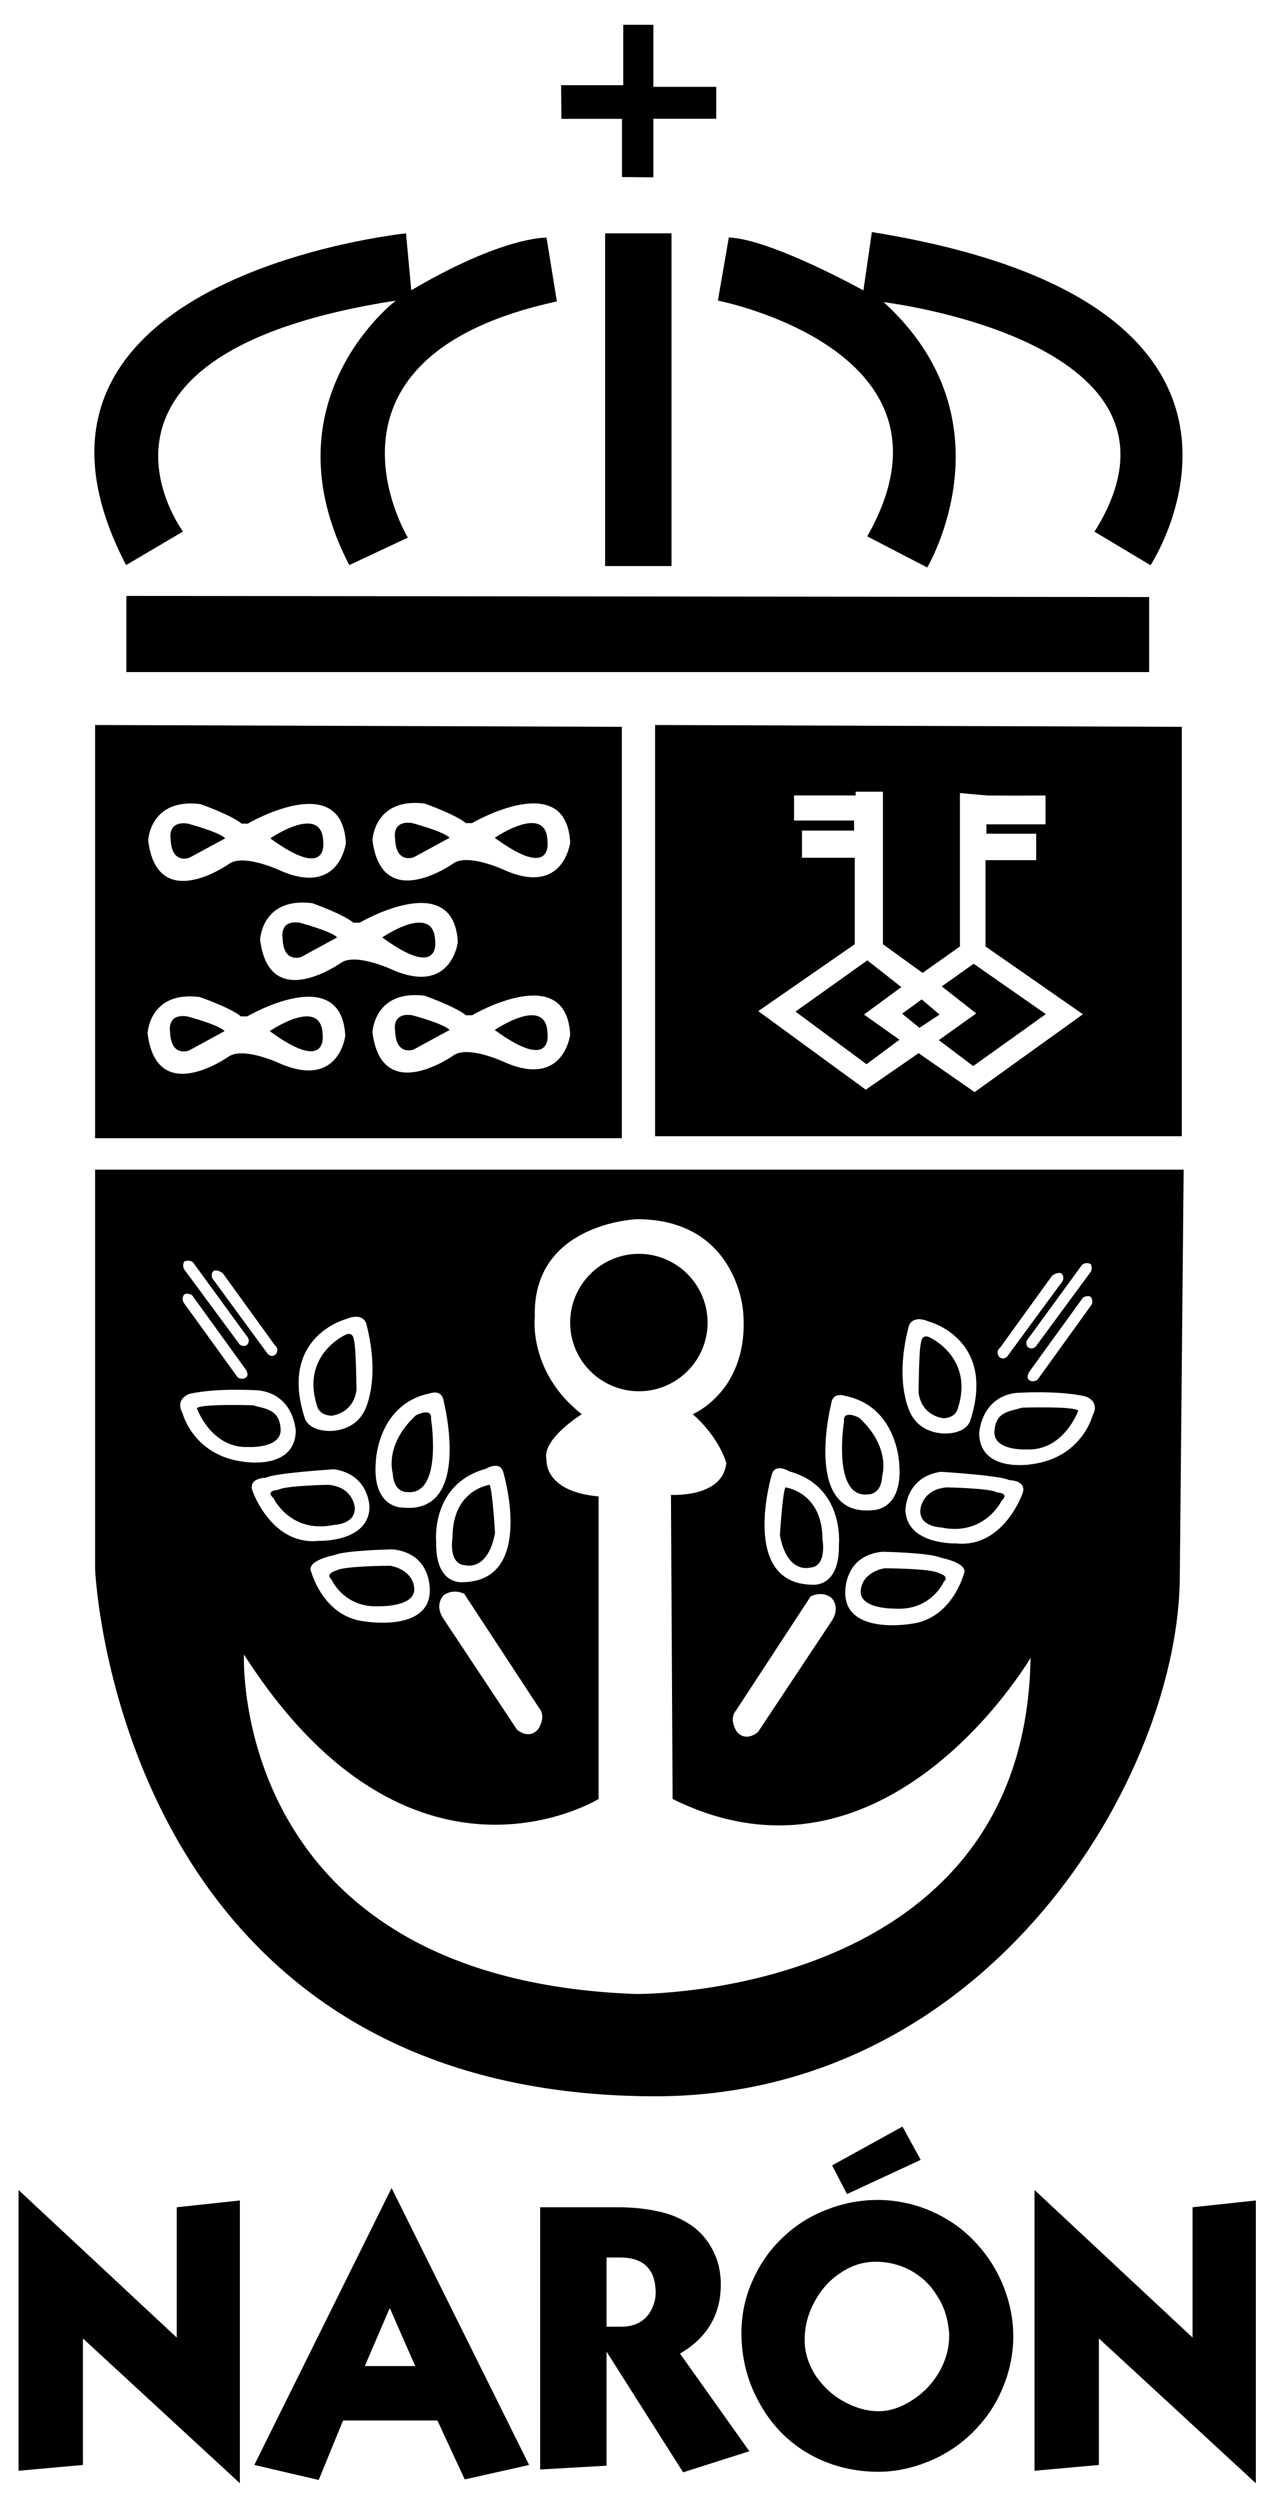 <?xml version="1.0" encoding="UTF-8"?>
<svg xmlns="http://www.w3.org/2000/svg" xmlns:xlink="http://www.w3.org/1999/xlink" width="35pt" height="69pt" viewBox="0 0 35 69" version="1.1">
<g id="surface1">
<path style=" stroke:none;fill-rule:nonzero;fill-opacity:1;" d="M 11.352 8.012 L 11.207 6.441 C 11.207 6.441 -0.656 7.656 3.48 15.598 L 5.051 14.672 C 5.051 14.672 1.41 9.773 10.926 8.297 C 10.926 8.297 7.285 11.055 9.641 15.598 L 11.258 14.84 C 11.258 14.84 8.238 9.867 15.371 8.32 L 15.086 6.559 C 15.086 6.559 13.898 6.512 11.352 8.012 "/>
<path style=" stroke:none;fill-rule:nonzero;fill-opacity:1;" d="M 16.703 15.625 L 18.535 15.625 L 18.535 6.441 L 16.703 6.441 L 16.703 15.625 "/>
<path style=" stroke:none;fill-rule:nonzero;fill-opacity:1;" d="M 17.168 3.281 L 17.168 4.887 L 18.035 4.895 L 18.035 3.277 L 19.77 3.277 L 19.77 2.398 L 18.035 2.398 L 18.035 0.684 L 17.203 0.684 L 17.203 2.352 L 15.488 2.352 L 15.496 3.281 L 17.168 3.281 "/>
<path style=" stroke:none;fill-rule:nonzero;fill-opacity:1;" d="M 3.488 16.449 L 3.488 18.551 L 31.719 18.551 L 31.719 16.48 L 3.488 16.449 "/>
<path style=" stroke:none;fill-rule:nonzero;fill-opacity:1;" d="M 6.84 22.734 L 6.668 22.734 C 6.387 22.496 5.531 22.195 5.531 22.195 C 4.133 22.023 4.09 23.203 4.09 23.203 C 4.352 25.266 6.348 23.828 6.348 23.828 C 6.777 23.57 7.766 24.043 7.766 24.043 C 9.375 24.73 9.547 23.27 9.547 23.27 C 9.438 21.207 6.84 22.734 6.84 22.734 Z M 13.031 22.719 L 12.859 22.719 C 12.578 22.484 11.723 22.18 11.723 22.18 C 10.324 22.008 10.281 23.191 10.281 23.191 C 10.543 25.254 12.539 23.816 12.539 23.816 C 12.969 23.559 13.957 24.031 13.957 24.031 C 15.566 24.719 15.738 23.254 15.738 23.254 C 15.633 21.195 13.031 22.719 13.031 22.719 Z M 9.926 25.469 L 9.754 25.469 C 9.477 25.23 8.617 24.93 8.617 24.93 C 7.219 24.758 7.18 25.941 7.18 25.941 C 7.438 28 9.434 26.562 9.434 26.562 C 9.863 26.305 10.852 26.777 10.852 26.777 C 12.465 27.465 12.637 26.004 12.637 26.004 C 12.527 23.941 9.926 25.469 9.926 25.469 Z M 6.824 28.055 L 6.652 28.055 C 6.371 27.82 5.512 27.52 5.512 27.52 C 4.117 27.344 4.074 28.527 4.074 28.527 C 4.332 30.59 6.328 29.152 6.328 29.152 C 6.762 28.895 7.746 29.363 7.746 29.363 C 9.359 30.051 9.531 28.59 9.531 28.59 C 9.422 26.531 6.824 28.055 6.824 28.055 Z M 13.031 28.023 L 12.859 28.023 C 12.578 27.789 11.723 27.484 11.723 27.484 C 10.324 27.312 10.281 28.496 10.281 28.496 C 10.543 30.555 12.539 29.117 12.539 29.117 C 12.969 28.859 13.957 29.332 13.957 29.332 C 15.566 30.02 15.738 28.559 15.738 28.559 C 15.633 26.496 13.031 28.023 13.031 28.023 Z M 2.625 20.012 L 17.164 20.062 L 17.164 31.418 L 2.625 31.418 L 2.625 20.012 "/>
<path style=" stroke:none;fill-rule:nonzero;fill-opacity:1;" d="M 21.918 21.957 L 21.918 22.648 L 23.574 22.648 L 23.574 22.926 L 22.137 22.926 L 22.137 23.676 L 23.594 23.676 L 23.594 26.062 L 20.93 27.91 L 23.898 30.078 L 25.355 29.07 L 26.902 30.145 L 29.891 27.996 L 27.203 26.125 L 27.203 23.742 L 28.602 23.742 L 28.602 23.012 L 27.227 23.012 L 27.227 22.754 L 28.859 22.754 L 28.859 21.957 C 28.859 21.957 27.922 21.965 27.242 21.957 L 26.496 21.891 L 26.496 26.125 L 25.465 26.855 L 24.371 26.062 L 24.371 21.852 L 23.617 21.852 L 23.617 21.957 Z M 18.082 20.012 L 32.621 20.062 L 32.621 31.363 L 18.082 31.363 L 18.082 20.012 "/>
<path style=" stroke:none;fill-rule:nonzero;fill-opacity:1;" d="M 27.609 37.195 C 27.457 37.32 27.586 37.461 27.586 37.461 C 27.715 37.555 27.805 37.438 27.805 37.438 L 29.273 35.438 C 29.434 35.266 29.297 35.148 29.297 35.148 C 29.18 35.098 29.039 35.215 29.039 35.215 Z M 28.398 36.926 C 28.262 37.066 28.367 37.18 28.367 37.18 C 28.48 37.273 28.586 37.172 28.586 37.172 L 30.086 35.133 C 30.18 35.031 30.109 34.891 30.109 34.891 C 29.957 34.82 29.867 34.914 29.867 34.914 Z M 30.109 35.797 C 30.004 35.738 29.891 35.82 29.891 35.82 L 28.434 37.832 C 28.309 38.004 28.391 38.078 28.391 38.078 C 28.492 38.18 28.633 38.09 28.633 38.09 L 30.109 36.043 C 30.203 35.926 30.109 35.797 30.109 35.797 Z M 29.957 38.543 C 29.18 38.367 28.039 38.449 28.039 38.449 C 27.062 38.574 27.027 39.578 27.027 39.578 C 27.062 40.672 28.492 40.414 28.492 40.414 C 29.863 40.227 30.156 39.078 30.156 39.078 C 30.379 38.668 29.957 38.543 29.957 38.543 Z M 25.086 36.602 C 24.656 38.238 25.156 39.055 25.156 39.055 C 25.48 39.637 26.168 39.566 26.168 39.566 C 26.715 39.531 26.785 39.203 26.785 39.203 C 27.504 36.973 25.656 36.484 25.656 36.484 C 25.168 36.273 25.086 36.602 25.086 36.602 Z M 23.332 38.531 C 23.332 38.531 22.992 38.402 22.945 38.738 C 22.945 38.738 22.145 41.879 24.086 41.684 C 24.086 41.684 24.934 41.703 24.82 40.391 C 24.82 40.391 24.762 38.82 23.332 38.531 Z M 27.855 40.855 C 27.633 40.727 25.969 40.625 25.969 40.625 C 24.98 40.773 24.992 41.695 24.992 41.695 C 25.039 42.648 26.391 42.602 26.391 42.602 C 27.668 42.738 28.203 41.277 28.203 41.277 C 28.402 40.855 27.855 40.855 27.855 40.855 Z M 25.969 42.996 C 25.656 42.855 24.352 42.832 24.352 42.832 C 23.25 42.949 23.332 44.008 23.332 44.008 C 23.379 45.125 25.133 44.824 25.133 44.824 C 26.273 44.695 26.598 43.461 26.598 43.461 C 26.773 43.148 25.969 42.996 25.969 42.996 Z M 21.785 40.613 C 21.785 40.613 21.379 40.355 21.297 40.727 C 21.297 40.727 20.414 43.707 22.414 43.742 C 22.414 43.742 23.18 43.844 23.156 42.637 C 23.156 42.637 23.32 41.031 21.785 40.613 Z M 16.523 49.656 C 16.523 49.656 11.328 52.859 6.734 45.668 C 6.734 45.668 6.316 54.621 17.543 55.039 C 17.543 55.039 28.305 55.18 28.445 45.762 C 28.445 45.762 24.457 52.582 18.566 49.656 L 18.52 41.262 C 18.52 41.262 19.957 41.352 20.047 40.379 C 20.047 40.379 19.863 39.684 19.121 39.035 C 19.121 39.035 20.699 38.383 20.512 36.203 C 20.512 36.203 20.355 33.664 17.59 33.652 C 17.59 33.652 14.695 33.75 14.762 36.34 C 14.762 36.34 14.57 37.871 16.059 39.035 C 16.059 39.035 14.945 39.727 15.086 40.285 C 15.086 40.285 14.992 41.168 16.523 41.305 Z M 22.934 44.09 C 22.656 43.902 22.375 44.066 22.375 44.066 L 20.32 47.207 C 20.098 47.461 20.34 47.801 20.34 47.801 C 20.598 48.102 20.922 47.809 20.922 47.809 L 22.934 44.777 C 23.238 44.344 22.934 44.09 22.934 44.09 Z M 7.582 37.125 L 6.152 35.148 C 6.152 35.148 6.016 35.031 5.898 35.078 C 5.898 35.078 5.758 35.195 5.922 35.367 L 7.387 37.367 C 7.387 37.367 7.48 37.484 7.605 37.391 C 7.605 37.391 7.734 37.254 7.582 37.125 Z M 6.793 36.855 L 5.328 34.844 C 5.328 34.844 5.234 34.754 5.082 34.824 C 5.082 34.824 5.012 34.961 5.105 35.066 L 6.609 37.102 C 6.609 37.102 6.711 37.207 6.828 37.113 C 6.828 37.113 6.934 36.996 6.793 36.855 Z M 5.082 35.73 C 5.082 35.73 4.992 35.855 5.082 35.973 L 6.562 38.02 C 6.562 38.02 6.699 38.113 6.805 38.008 C 6.805 38.008 6.887 37.938 6.758 37.766 L 5.305 35.754 C 5.305 35.754 5.188 35.672 5.082 35.73 Z M 5.234 38.473 C 5.234 38.473 4.816 38.602 5.039 39.008 C 5.039 39.008 5.328 40.16 6.699 40.344 C 6.699 40.344 8.129 40.602 8.164 39.508 C 8.164 39.508 8.129 38.508 7.152 38.379 C 7.152 38.379 6.016 38.297 5.234 38.473 Z M 10.109 36.531 C 10.109 36.531 10.027 36.207 9.539 36.414 C 9.539 36.414 7.688 36.902 8.41 39.137 C 8.41 39.137 8.48 39.461 9.027 39.496 C 9.027 39.496 9.711 39.566 10.039 38.984 C 10.039 38.984 10.535 38.172 10.109 36.531 Z M 11.863 38.461 C 10.43 38.754 10.375 40.324 10.375 40.324 C 10.258 41.637 11.109 41.613 11.109 41.613 C 13.051 41.812 12.246 38.672 12.246 38.672 C 12.199 38.332 11.863 38.461 11.863 38.461 Z M 7.34 40.789 C 7.34 40.789 6.793 40.789 6.992 41.207 C 6.992 41.207 7.523 42.672 8.805 42.531 C 8.805 42.531 10.152 42.578 10.199 41.625 C 10.199 41.625 10.215 40.707 9.223 40.555 C 9.223 40.555 7.562 40.66 7.34 40.789 Z M 9.223 42.926 C 9.223 42.926 8.422 43.078 8.594 43.395 C 8.594 43.395 8.922 44.625 10.059 44.754 C 10.059 44.754 11.816 45.055 11.863 43.941 C 11.863 43.941 11.945 42.883 10.84 42.766 C 10.84 42.766 9.539 42.789 9.223 42.926 Z M 13.41 40.543 C 11.875 40.965 12.039 42.566 12.039 42.566 C 12.016 43.777 12.781 43.672 12.781 43.672 C 14.781 43.637 13.898 40.66 13.898 40.66 C 13.816 40.289 13.41 40.543 13.41 40.543 Z M 12.258 44.023 C 12.258 44.023 11.957 44.277 12.258 44.707 L 14.27 47.742 C 14.27 47.742 14.598 48.035 14.852 47.73 C 14.852 47.73 15.098 47.395 14.875 47.137 L 12.816 43.996 C 12.816 43.996 12.539 43.836 12.258 44.023 Z M 2.625 32.285 L 32.672 32.285 L 32.566 43.477 C 32.566 48.992 27.324 57.895 18.027 57.863 C 3.219 57.809 2.625 43.316 2.625 43.316 L 2.625 32.285 "/>
<path style=" stroke:none;fill-rule:nonzero;fill-opacity:1;" d="M 20.117 6.555 L 19.816 8.297 C 19.816 8.297 26.859 9.672 23.938 14.805 L 25.594 15.664 C 25.594 15.664 28 11.625 24.391 8.34 C 24.391 8.34 33.5 9.434 30.211 14.676 L 31.758 15.602 C 31.758 15.602 36.484 8.402 24.066 6.406 L 23.832 8.016 C 23.832 8.016 21.277 6.598 20.117 6.555 "/>
<path style=" stroke:none;fill-rule:nonzero;fill-opacity:1;" d="M 7.461 23.141 C 7.461 23.141 8.902 22.152 8.922 23.246 C 8.922 23.246 9.074 24.32 7.461 23.141 "/>
<path style=" stroke:none;fill-rule:nonzero;fill-opacity:1;" d="M 4.711 23.164 C 4.711 23.164 4.605 22.648 5.188 22.734 C 5.188 22.734 6.066 22.969 6.215 23.141 L 5.227 23.676 C 5.227 23.676 4.734 23.871 4.711 23.164 "/>
<path style=" stroke:none;fill-rule:nonzero;fill-opacity:1;" d="M 13.656 23.125 C 13.656 23.125 15.094 22.141 15.113 23.234 C 15.113 23.234 15.266 24.309 13.656 23.125 "/>
<path style=" stroke:none;fill-rule:nonzero;fill-opacity:1;" d="M 10.906 23.148 C 10.906 23.148 10.797 22.633 11.379 22.719 C 11.379 22.719 12.258 22.953 12.41 23.125 L 11.418 23.664 C 11.418 23.664 10.926 23.855 10.906 23.148 "/>
<path style=" stroke:none;fill-rule:nonzero;fill-opacity:1;" d="M 10.551 25.875 C 10.551 25.875 11.988 24.887 12.012 25.984 C 12.012 25.984 12.16 27.055 10.551 25.875 "/>
<path style=" stroke:none;fill-rule:nonzero;fill-opacity:1;" d="M 7.801 25.898 C 7.801 25.898 7.695 25.383 8.273 25.469 C 8.273 25.469 9.152 25.703 9.305 25.875 L 8.316 26.414 C 8.316 26.414 7.82 26.605 7.801 25.898 "/>
<path style=" stroke:none;fill-rule:nonzero;fill-opacity:1;" d="M 7.445 28.461 C 7.445 28.461 8.883 27.477 8.906 28.57 C 8.906 28.57 9.055 29.645 7.445 28.461 "/>
<path style=" stroke:none;fill-rule:nonzero;fill-opacity:1;" d="M 4.695 28.484 C 4.695 28.484 4.59 27.969 5.168 28.055 C 5.168 28.055 6.051 28.289 6.199 28.461 L 5.211 29 C 5.211 29 4.719 29.191 4.695 28.484 "/>
<path style=" stroke:none;fill-rule:nonzero;fill-opacity:1;" d="M 13.656 28.43 C 13.656 28.43 15.094 27.445 15.113 28.539 C 15.113 28.539 15.266 29.609 13.656 28.43 "/>
<path style=" stroke:none;fill-rule:nonzero;fill-opacity:1;" d="M 10.906 28.453 C 10.906 28.453 10.797 27.938 11.379 28.023 C 11.379 28.023 12.258 28.258 12.41 28.43 L 11.418 28.969 C 11.418 28.969 10.926 29.16 10.906 28.453 "/>
<path style=" stroke:none;fill-rule:nonzero;fill-opacity:1;" d="M 25.914 28.711 L 26.863 29.426 L 28.867 27.992 L 26.875 26.602 L 25.996 27.227 L 26.945 27.973 L 25.914 28.711 "/>
<path style=" stroke:none;fill-rule:nonzero;fill-opacity:1;" d="M 25.379 28.371 L 25.934 28.004 L 25.441 27.586 L 24.902 27.98 L 25.379 28.371 "/>
<path style=" stroke:none;fill-rule:nonzero;fill-opacity:1;" d="M 23.848 28.004 L 24.879 27.246 L 23.941 26.508 L 21.957 27.922 L 23.918 29.375 L 24.828 28.699 L 23.848 28.004 "/>
<path style=" stroke:none;fill-rule:nonzero;fill-opacity:1;" d="M 5.434 38.871 C 5.434 38.871 5.828 39.988 6.863 39.941 C 6.863 39.941 7.781 39.988 7.746 39.441 C 7.711 38.895 7.328 38.891 6.98 38.789 C 6.98 38.789 5.527 38.742 5.434 38.871 "/>
<path style=" stroke:none;fill-rule:nonzero;fill-opacity:1;" d="M 9.77 36.996 C 9.77 36.996 9.758 36.707 9.492 36.867 C 9.492 36.867 8.316 37.426 8.746 38.789 C 8.746 38.789 8.781 39.055 9.141 39.078 C 9.141 39.078 9.746 39.043 9.84 38.367 C 9.84 38.367 9.828 37.172 9.77 36.996 "/>
<path style=" stroke:none;fill-rule:nonzero;fill-opacity:1;" d="M 11.48 39.066 C 11.48 39.066 11.934 38.824 11.898 39.172 C 11.898 39.172 12.234 41.289 11.234 41.184 C 11.234 41.184 10.863 41.207 10.84 40.66 C 10.84 40.66 10.598 39.883 11.48 39.066 "/>
<path style=" stroke:none;fill-rule:nonzero;fill-opacity:1;" d="M 7.676 41.125 C 7.676 41.125 7.305 41.137 7.551 41.355 C 7.551 41.355 8.016 42.344 9.223 42.09 C 9.223 42.09 9.816 42.078 9.793 41.613 C 9.793 41.613 9.758 41.043 9.059 40.984 C 9.059 40.984 7.84 41.008 7.676 41.125 "/>
<path style=" stroke:none;fill-rule:nonzero;fill-opacity:1;" d="M 9.27 43.355 C 9.27 43.355 8.969 43.438 9.145 43.59 C 9.145 43.59 9.492 44.395 10.48 44.336 C 10.48 44.336 11.48 44.359 11.434 43.836 C 11.387 43.312 10.781 43.219 10.781 43.219 C 10.781 43.219 9.48 43.219 9.27 43.355 "/>
<path style=" stroke:none;fill-rule:nonzero;fill-opacity:1;" d="M 12.492 42.426 C 12.492 42.426 12.352 43.195 12.863 43.207 C 12.863 43.207 13.469 43.371 13.664 42.312 C 13.664 42.312 13.594 41.137 13.516 40.984 C 13.516 40.984 12.492 41.113 12.492 42.426 "/>
<path style=" stroke:none;fill-rule:nonzero;fill-opacity:1;" d="M 29.762 38.938 C 29.762 38.938 29.367 40.055 28.332 40.008 C 28.332 40.008 27.414 40.055 27.449 39.508 C 27.48 38.961 27.867 38.961 28.215 38.855 C 28.215 38.855 29.668 38.809 29.762 38.938 "/>
<path style=" stroke:none;fill-rule:nonzero;fill-opacity:1;" d="M 25.422 37.066 C 25.422 37.066 25.434 36.773 25.703 36.938 C 25.703 36.938 26.875 37.496 26.445 38.855 C 26.445 38.855 26.41 39.125 26.051 39.148 C 26.051 39.148 25.445 39.109 25.355 38.438 C 25.355 38.438 25.363 37.238 25.422 37.066 "/>
<path style=" stroke:none;fill-rule:nonzero;fill-opacity:1;" d="M 23.715 39.133 C 23.715 39.133 23.258 38.891 23.297 39.238 C 23.297 39.238 22.957 41.355 23.957 41.25 C 23.957 41.25 24.332 41.273 24.352 40.727 C 24.352 40.727 24.598 39.949 23.715 39.133 "/>
<path style=" stroke:none;fill-rule:nonzero;fill-opacity:1;" d="M 27.516 41.195 C 27.516 41.195 27.887 41.203 27.645 41.426 C 27.645 41.426 27.176 42.414 25.969 42.16 C 25.969 42.16 25.379 42.148 25.402 41.684 C 25.402 41.684 25.434 41.113 26.133 41.055 C 26.133 41.055 27.352 41.078 27.516 41.195 "/>
<path style=" stroke:none;fill-rule:nonzero;fill-opacity:1;" d="M 25.922 43.426 C 25.922 43.426 26.227 43.508 26.051 43.66 C 26.051 43.66 25.703 44.461 24.715 44.402 C 24.715 44.402 23.715 44.426 23.758 43.902 C 23.805 43.379 24.41 43.289 24.41 43.289 C 24.41 43.289 25.711 43.289 25.922 43.426 "/>
<path style=" stroke:none;fill-rule:nonzero;fill-opacity:1;" d="M 22.703 42.496 C 22.703 42.496 22.844 43.262 22.332 43.273 C 22.332 43.273 21.727 43.438 21.527 42.379 C 21.527 42.379 21.598 41.203 21.68 41.055 C 21.68 41.055 22.703 41.18 22.703 42.496 "/>
<path style=" stroke:none;fill-rule:nonzero;fill-opacity:1;" d="M 15.738 36.508 C 15.738 35.461 16.59 34.609 17.637 34.609 C 18.68 34.609 19.531 35.461 19.531 36.508 C 19.531 37.555 18.68 38.402 17.637 38.402 C 16.59 38.402 15.738 37.555 15.738 36.508 "/>
<path style=" stroke:none;fill-rule:nonzero;fill-opacity:1;" d="M 0.512 68.199 L 2.289 68.039 L 2.289 64.547 L 6.621 68.543 L 6.621 60.738 L 4.879 60.926 L 4.879 64.523 L 0.512 60.449 L 0.512 68.199 "/>
<path style=" stroke:none;fill-rule:evenodd;fill-opacity:1;" d="M 7.02 68.039 L 8.797 68.453 L 9.469 66.812 L 12.074 66.812 L 12.828 68.438 L 14.605 68.039 L 10.809 60.395 Z M 11.461 65.309 L 10.07 65.309 L 10.758 63.707 Z M 11.461 65.309 "/>
<path style=" stroke:none;fill-rule:evenodd;fill-opacity:1;" d="M 18.77 64.965 C 19.516 64.531 19.914 63.879 19.895 63.004 C 19.887 62.613 19.785 62.285 19.621 62.012 C 19.465 61.746 19.258 61.527 18.992 61.367 C 18.734 61.207 18.453 61.094 18.125 61.031 C 17.797 60.961 17.445 60.926 17.059 60.926 L 14.91 60.926 L 14.91 68.164 L 16.742 68.059 L 16.742 64.91 L 18.855 68.242 L 20.684 67.66 Z M 16.742 64.223 L 16.742 62.312 L 17.113 62.312 C 17.746 62.312 18.082 62.621 18.098 63.242 C 18.105 63.41 18.066 63.57 18.004 63.707 C 17.938 63.859 17.832 63.984 17.688 64.082 C 17.539 64.176 17.359 64.223 17.145 64.223 L 16.742 64.223 "/>
<path style=" stroke:none;fill-rule:evenodd;fill-opacity:1;" d="M 24.168 62.43 C 24.516 62.43 24.832 62.508 25.133 62.668 C 25.434 62.836 25.672 63.055 25.852 63.348 C 26.043 63.629 26.156 63.957 26.188 64.312 C 26.199 64.355 26.199 64.406 26.199 64.488 C 26.199 64.832 26.102 65.16 25.922 65.477 C 25.742 65.785 25.5 66.043 25.199 66.238 C 24.91 66.43 24.598 66.547 24.289 66.555 C 23.945 66.562 23.613 66.465 23.293 66.289 C 22.984 66.121 22.727 65.883 22.527 65.594 C 22.332 65.293 22.219 64.973 22.211 64.637 C 22.203 64.238 22.297 63.879 22.477 63.543 C 22.656 63.207 22.898 62.934 23.199 62.738 C 23.5 62.535 23.816 62.43 24.168 62.43 Z M 24.254 60.723 C 23.75 60.723 23.27 60.812 22.812 60.996 C 22.355 61.172 21.961 61.422 21.609 61.758 C 21.266 62.082 20.992 62.465 20.793 62.906 C 20.586 63.348 20.477 63.824 20.465 64.328 C 20.457 65.055 20.621 65.707 20.941 66.289 C 21.258 66.883 21.695 67.352 22.262 67.695 C 22.828 68.031 23.465 68.215 24.188 68.227 C 24.695 68.234 25.176 68.129 25.633 67.941 C 26.086 67.758 26.488 67.492 26.832 67.156 C 27.176 66.82 27.453 66.43 27.648 65.98 C 27.848 65.531 27.957 65.055 27.969 64.551 C 27.977 64.027 27.871 63.531 27.684 63.074 C 27.496 62.613 27.227 62.207 26.887 61.855 C 26.551 61.5 26.156 61.234 25.699 61.031 C 25.242 60.836 24.762 60.73 24.254 60.723 Z M 22.969 59.77 L 23.379 60.562 L 25.414 59.617 L 24.91 58.699 L 22.969 59.77 "/>
<path style=" stroke:none;fill-rule:nonzero;fill-opacity:1;" d="M 28.555 68.199 L 30.332 68.039 L 30.332 64.547 L 34.664 68.543 L 34.664 60.738 L 32.918 60.926 L 32.918 64.523 L 28.555 60.449 L 28.555 68.199 "/>
</g>
</svg>

